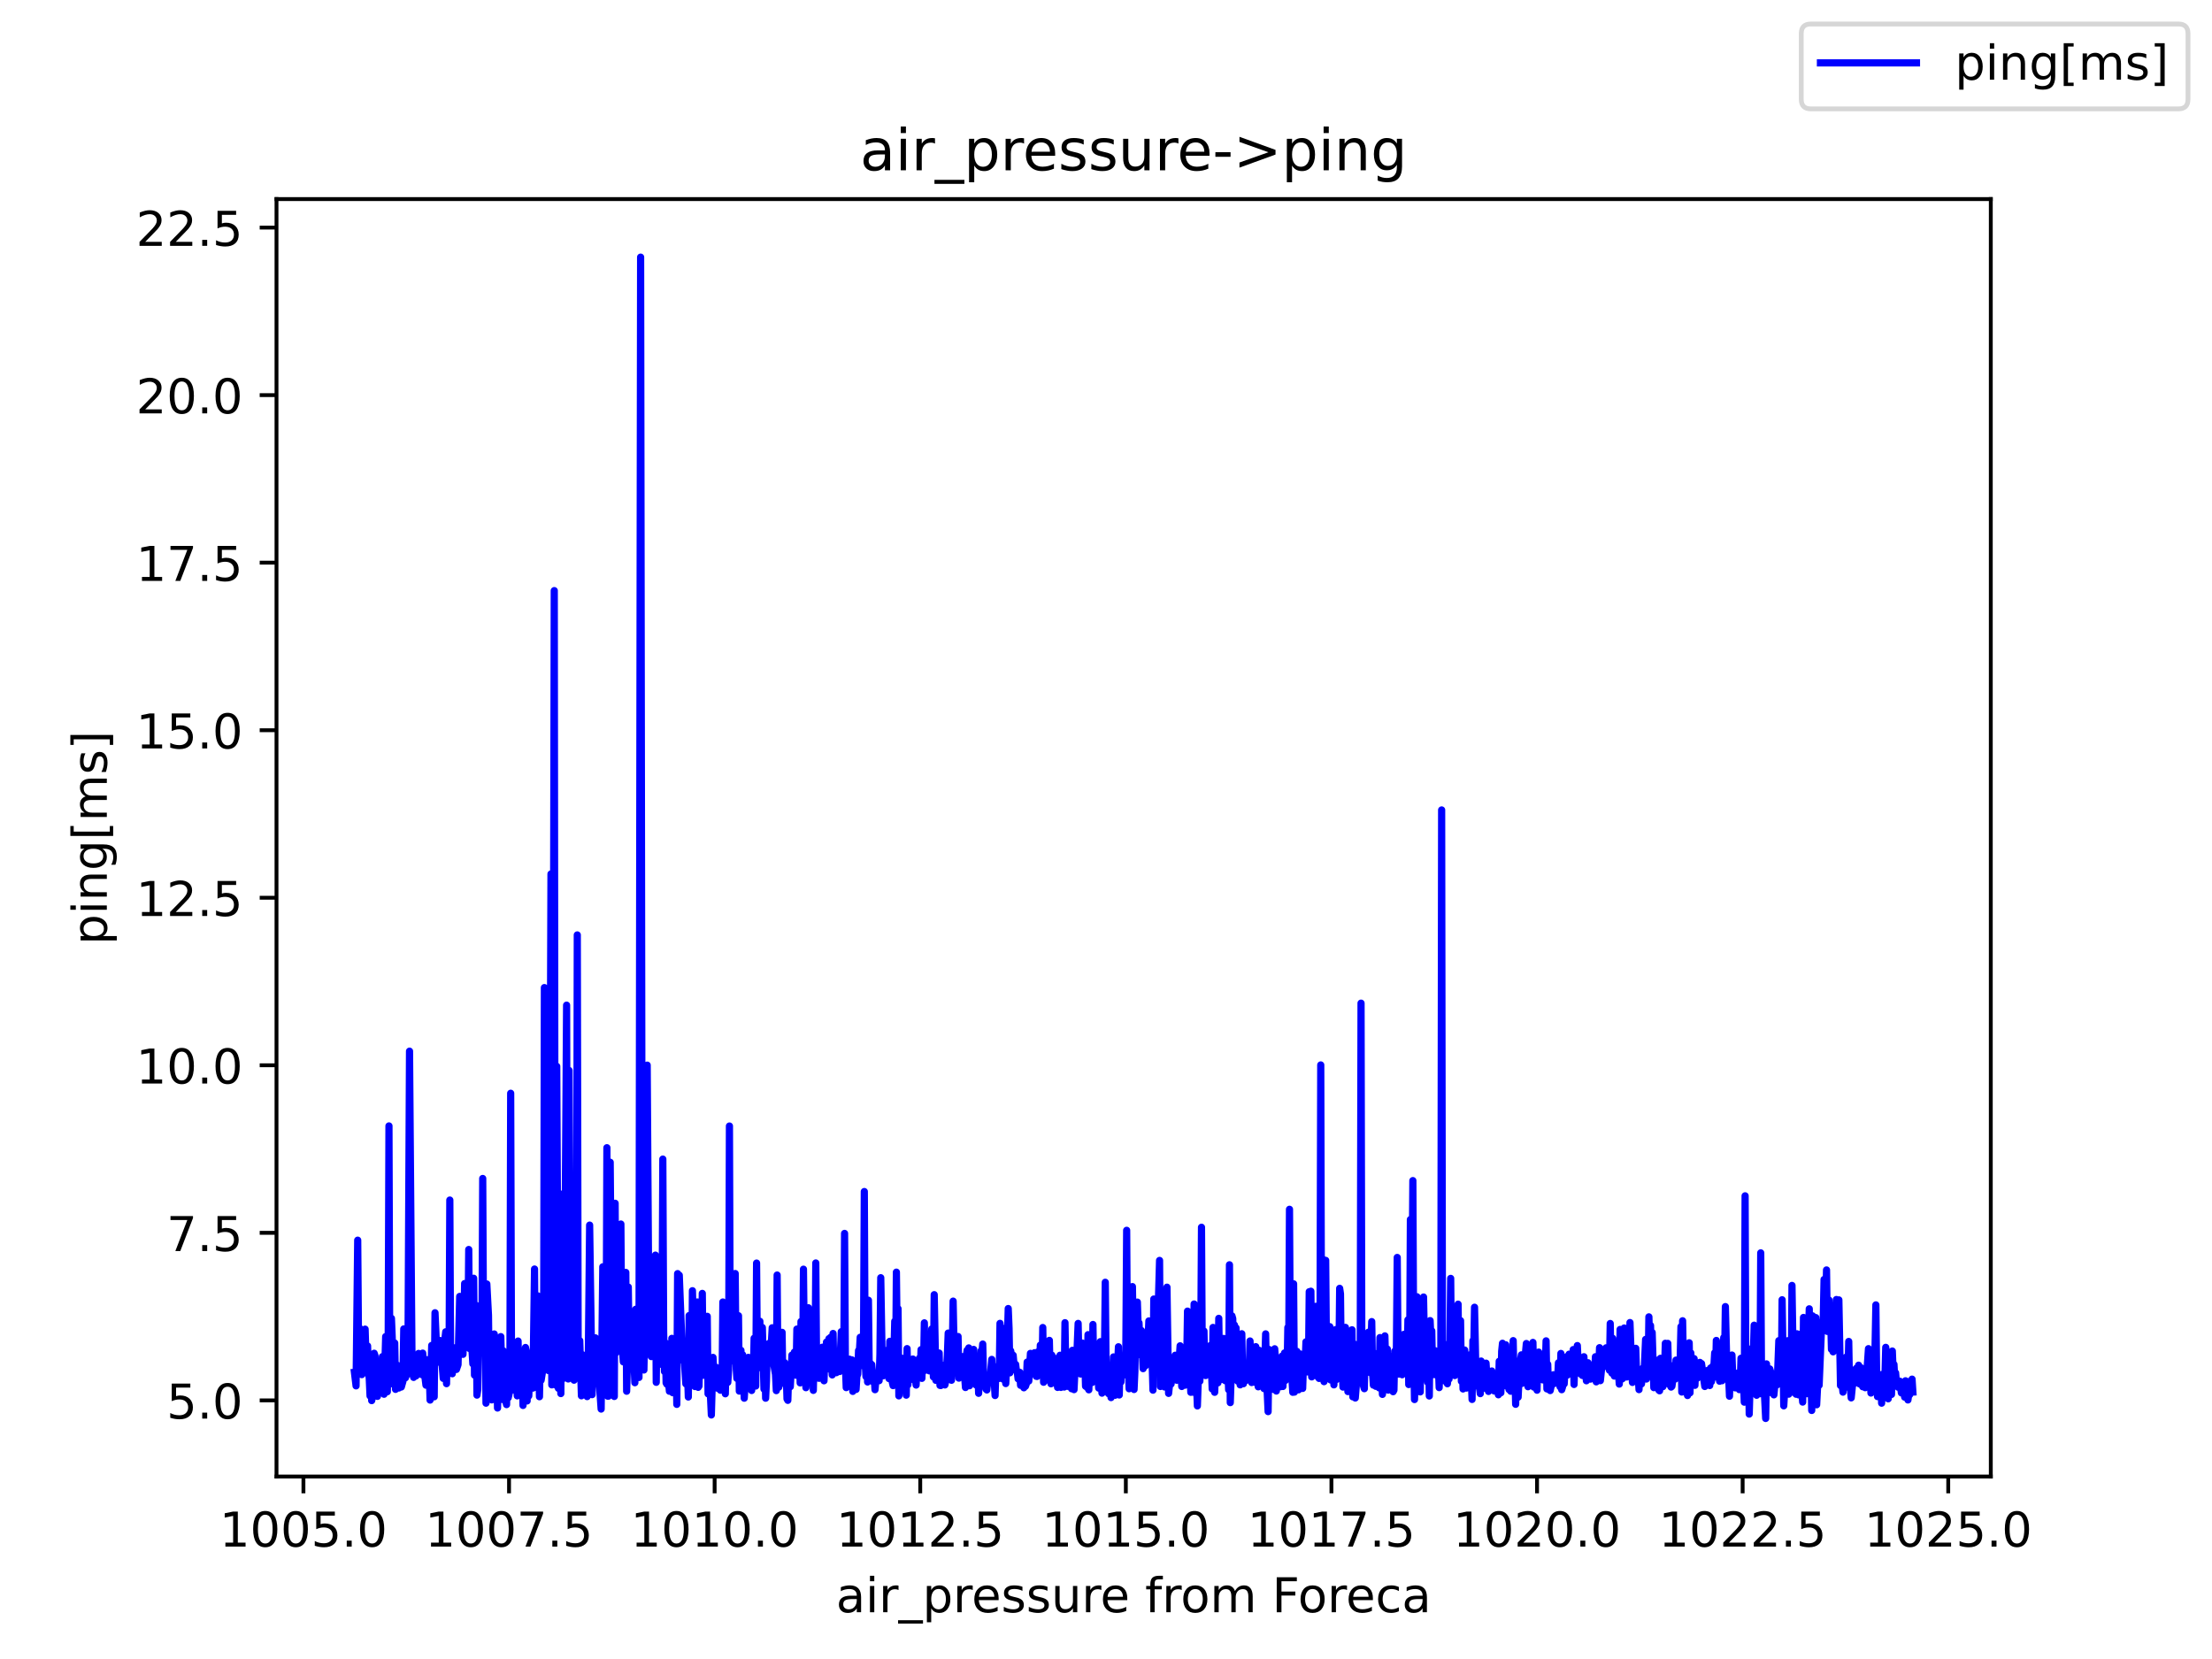 <?xml version="1.0" encoding="utf-8" standalone="no"?>
<!DOCTYPE svg PUBLIC "-//W3C//DTD SVG 1.1//EN"
  "http://www.w3.org/Graphics/SVG/1.1/DTD/svg11.dtd">
<!-- Created with matplotlib (https://matplotlib.org/) -->
<svg height="345.6pt" version="1.1" viewBox="0 0 460.8 345.6" width="460.8pt" xmlns="http://www.w3.org/2000/svg" xmlns:xlink="http://www.w3.org/1999/xlink">
 <defs>
  <style type="text/css">*{stroke-linecap:butt;stroke-linejoin:round;}</style>
 </defs>
 <g id="figure_1">
  <g id="patch_1">
   <path d="M 0 345.6 
L 460.8 345.6 
L 460.8 0 
L 0 0 
z
" style="fill:#ffffff;"/>
  </g>
  <g id="axes_1">
   <g id="patch_2">
    <path d="M 57.6 307.584 
L 414.72 307.584 
L 414.72 41.472 
L 57.6 41.472 
z
" style="fill:#ffffff;"/>
   </g>
   <g id="matplotlib.axis_1">
    <g id="xtick_1">
     <g id="line2d_1">
      <defs>
       <path d="M 0 0 
L 0 3.5 
" id="mfb26cc4f2e" style="stroke:#000000;stroke-width:0.8;"/>
      </defs>
      <g>
       <use style="stroke:#000000;stroke-width:0.8;" x="63.211" xlink:href="#mfb26cc4f2e" y="307.584"/>
      </g>
     </g>
     <g id="text_1">
      <!-- 1005.0 -->
      <g transform="translate(45.715 322.182)scale(0.1 -0.1)">
       <defs>
        <path d="M 12.406 8.297 
L 28.516 8.297 
L 28.516 63.922 
L 10.984 60.406 
L 10.984 69.391 
L 28.422 72.906 
L 38.281 72.906 
L 38.281 8.297 
L 54.391 8.297 
L 54.391 0 
L 12.406 0 
z
" id="DejaVuSans-49"/>
        <path d="M 31.781 66.406 
Q 24.172 66.406 20.328 58.906 
Q 16.5 51.422 16.5 36.375 
Q 16.5 21.391 20.328 13.891 
Q 24.172 6.391 31.781 6.391 
Q 39.453 6.391 43.281 13.891 
Q 47.125 21.391 47.125 36.375 
Q 47.125 51.422 43.281 58.906 
Q 39.453 66.406 31.781 66.406 
z
M 31.781 74.219 
Q 44.047 74.219 50.516 64.516 
Q 56.984 54.828 56.984 36.375 
Q 56.984 17.969 50.516 8.266 
Q 44.047 -1.422 31.781 -1.422 
Q 19.531 -1.422 13.062 8.266 
Q 6.594 17.969 6.594 36.375 
Q 6.594 54.828 13.062 64.516 
Q 19.531 74.219 31.781 74.219 
z
" id="DejaVuSans-48"/>
        <path d="M 10.797 72.906 
L 49.516 72.906 
L 49.516 64.594 
L 19.828 64.594 
L 19.828 46.734 
Q 21.969 47.469 24.109 47.828 
Q 26.266 48.188 28.422 48.188 
Q 40.625 48.188 47.75 41.5 
Q 54.891 34.812 54.891 23.391 
Q 54.891 11.625 47.562 5.094 
Q 40.234 -1.422 26.906 -1.422 
Q 22.312 -1.422 17.547 -0.641 
Q 12.797 0.141 7.719 1.703 
L 7.719 11.625 
Q 12.109 9.234 16.797 8.062 
Q 21.484 6.891 26.703 6.891 
Q 35.156 6.891 40.078 11.328 
Q 45.016 15.766 45.016 23.391 
Q 45.016 31 40.078 35.438 
Q 35.156 39.891 26.703 39.891 
Q 22.75 39.891 18.812 39.016 
Q 14.891 38.141 10.797 36.281 
z
" id="DejaVuSans-53"/>
        <path d="M 10.688 12.406 
L 21 12.406 
L 21 0 
L 10.688 0 
z
" id="DejaVuSans-46"/>
       </defs>
       <use xlink:href="#DejaVuSans-49"/>
       <use x="63.623" xlink:href="#DejaVuSans-48"/>
       <use x="127.246" xlink:href="#DejaVuSans-48"/>
       <use x="190.869" xlink:href="#DejaVuSans-53"/>
       <use x="254.492" xlink:href="#DejaVuSans-46"/>
       <use x="286.279" xlink:href="#DejaVuSans-48"/>
      </g>
     </g>
    </g>
    <g id="xtick_2">
     <g id="line2d_2">
      <g>
       <use style="stroke:#000000;stroke-width:0.8;" x="106.041" xlink:href="#mfb26cc4f2e" y="307.584"/>
      </g>
     </g>
     <g id="text_2">
      <!-- 1007.5 -->
      <g transform="translate(88.546 322.182)scale(0.1 -0.1)">
       <defs>
        <path d="M 8.203 72.906 
L 55.078 72.906 
L 55.078 68.703 
L 28.609 0 
L 18.312 0 
L 43.219 64.594 
L 8.203 64.594 
z
" id="DejaVuSans-55"/>
       </defs>
       <use xlink:href="#DejaVuSans-49"/>
       <use x="63.623" xlink:href="#DejaVuSans-48"/>
       <use x="127.246" xlink:href="#DejaVuSans-48"/>
       <use x="190.869" xlink:href="#DejaVuSans-55"/>
       <use x="254.492" xlink:href="#DejaVuSans-46"/>
       <use x="286.279" xlink:href="#DejaVuSans-53"/>
      </g>
     </g>
    </g>
    <g id="xtick_3">
     <g id="line2d_3">
      <g>
       <use style="stroke:#000000;stroke-width:0.8;" x="148.872" xlink:href="#mfb26cc4f2e" y="307.584"/>
      </g>
     </g>
     <g id="text_3">
      <!-- 1010.0 -->
      <g transform="translate(131.376 322.182)scale(0.1 -0.1)">
       <use xlink:href="#DejaVuSans-49"/>
       <use x="63.623" xlink:href="#DejaVuSans-48"/>
       <use x="127.246" xlink:href="#DejaVuSans-49"/>
       <use x="190.869" xlink:href="#DejaVuSans-48"/>
       <use x="254.492" xlink:href="#DejaVuSans-46"/>
       <use x="286.279" xlink:href="#DejaVuSans-48"/>
      </g>
     </g>
    </g>
    <g id="xtick_4">
     <g id="line2d_4">
      <g>
       <use style="stroke:#000000;stroke-width:0.8;" x="191.702" xlink:href="#mfb26cc4f2e" y="307.584"/>
      </g>
     </g>
     <g id="text_4">
      <!-- 1012.5 -->
      <g transform="translate(174.207 322.182)scale(0.1 -0.1)">
       <defs>
        <path d="M 19.188 8.297 
L 53.609 8.297 
L 53.609 0 
L 7.328 0 
L 7.328 8.297 
Q 12.938 14.109 22.625 23.891 
Q 32.328 33.688 34.812 36.531 
Q 39.547 41.844 41.422 45.531 
Q 43.312 49.219 43.312 52.781 
Q 43.312 58.594 39.234 62.25 
Q 35.156 65.922 28.609 65.922 
Q 23.969 65.922 18.812 64.312 
Q 13.672 62.703 7.812 59.422 
L 7.812 69.391 
Q 13.766 71.781 18.938 73 
Q 24.125 74.219 28.422 74.219 
Q 39.75 74.219 46.484 68.547 
Q 53.219 62.891 53.219 53.422 
Q 53.219 48.922 51.531 44.891 
Q 49.859 40.875 45.406 35.406 
Q 44.188 33.984 37.641 27.219 
Q 31.109 20.453 19.188 8.297 
z
" id="DejaVuSans-50"/>
       </defs>
       <use xlink:href="#DejaVuSans-49"/>
       <use x="63.623" xlink:href="#DejaVuSans-48"/>
       <use x="127.246" xlink:href="#DejaVuSans-49"/>
       <use x="190.869" xlink:href="#DejaVuSans-50"/>
       <use x="254.492" xlink:href="#DejaVuSans-46"/>
       <use x="286.279" xlink:href="#DejaVuSans-53"/>
      </g>
     </g>
    </g>
    <g id="xtick_5">
     <g id="line2d_5">
      <g>
       <use style="stroke:#000000;stroke-width:0.8;" x="234.532" xlink:href="#mfb26cc4f2e" y="307.584"/>
      </g>
     </g>
     <g id="text_5">
      <!-- 1015.0 -->
      <g transform="translate(217.037 322.182)scale(0.1 -0.1)">
       <use xlink:href="#DejaVuSans-49"/>
       <use x="63.623" xlink:href="#DejaVuSans-48"/>
       <use x="127.246" xlink:href="#DejaVuSans-49"/>
       <use x="190.869" xlink:href="#DejaVuSans-53"/>
       <use x="254.492" xlink:href="#DejaVuSans-46"/>
       <use x="286.279" xlink:href="#DejaVuSans-48"/>
      </g>
     </g>
    </g>
    <g id="xtick_6">
     <g id="line2d_6">
      <g>
       <use style="stroke:#000000;stroke-width:0.8;" x="277.363" xlink:href="#mfb26cc4f2e" y="307.584"/>
      </g>
     </g>
     <g id="text_6">
      <!-- 1017.5 -->
      <g transform="translate(259.868 322.182)scale(0.1 -0.1)">
       <use xlink:href="#DejaVuSans-49"/>
       <use x="63.623" xlink:href="#DejaVuSans-48"/>
       <use x="127.246" xlink:href="#DejaVuSans-49"/>
       <use x="190.869" xlink:href="#DejaVuSans-55"/>
       <use x="254.492" xlink:href="#DejaVuSans-46"/>
       <use x="286.279" xlink:href="#DejaVuSans-53"/>
      </g>
     </g>
    </g>
    <g id="xtick_7">
     <g id="line2d_7">
      <g>
       <use style="stroke:#000000;stroke-width:0.8;" x="320.193" xlink:href="#mfb26cc4f2e" y="307.584"/>
      </g>
     </g>
     <g id="text_7">
      <!-- 1020.0 -->
      <g transform="translate(302.698 322.182)scale(0.1 -0.1)">
       <use xlink:href="#DejaVuSans-49"/>
       <use x="63.623" xlink:href="#DejaVuSans-48"/>
       <use x="127.246" xlink:href="#DejaVuSans-50"/>
       <use x="190.869" xlink:href="#DejaVuSans-48"/>
       <use x="254.492" xlink:href="#DejaVuSans-46"/>
       <use x="286.279" xlink:href="#DejaVuSans-48"/>
      </g>
     </g>
    </g>
    <g id="xtick_8">
     <g id="line2d_8">
      <g>
       <use style="stroke:#000000;stroke-width:0.8;" x="363.024" xlink:href="#mfb26cc4f2e" y="307.584"/>
      </g>
     </g>
     <g id="text_8">
      <!-- 1022.5 -->
      <g transform="translate(345.528 322.182)scale(0.1 -0.1)">
       <use xlink:href="#DejaVuSans-49"/>
       <use x="63.623" xlink:href="#DejaVuSans-48"/>
       <use x="127.246" xlink:href="#DejaVuSans-50"/>
       <use x="190.869" xlink:href="#DejaVuSans-50"/>
       <use x="254.492" xlink:href="#DejaVuSans-46"/>
       <use x="286.279" xlink:href="#DejaVuSans-53"/>
      </g>
     </g>
    </g>
    <g id="xtick_9">
     <g id="line2d_9">
      <g>
       <use style="stroke:#000000;stroke-width:0.8;" x="405.854" xlink:href="#mfb26cc4f2e" y="307.584"/>
      </g>
     </g>
     <g id="text_9">
      <!-- 1025.0 -->
      <g transform="translate(388.359 322.182)scale(0.1 -0.1)">
       <use xlink:href="#DejaVuSans-49"/>
       <use x="63.623" xlink:href="#DejaVuSans-48"/>
       <use x="127.246" xlink:href="#DejaVuSans-50"/>
       <use x="190.869" xlink:href="#DejaVuSans-53"/>
       <use x="254.492" xlink:href="#DejaVuSans-46"/>
       <use x="286.279" xlink:href="#DejaVuSans-48"/>
      </g>
     </g>
    </g>
    <g id="text_10">
     <!-- air_pressure from Foreca -->
     <g transform="translate(174.162 335.861)scale(0.1 -0.1)">
      <defs>
       <path d="M 34.281 27.484 
Q 23.391 27.484 19.188 25 
Q 14.984 22.516 14.984 16.5 
Q 14.984 11.719 18.141 8.906 
Q 21.297 6.109 26.703 6.109 
Q 34.188 6.109 38.703 11.406 
Q 43.219 16.703 43.219 25.484 
L 43.219 27.484 
z
M 52.203 31.203 
L 52.203 0 
L 43.219 0 
L 43.219 8.297 
Q 40.141 3.328 35.547 0.953 
Q 30.953 -1.422 24.312 -1.422 
Q 15.922 -1.422 10.953 3.297 
Q 6 8.016 6 15.922 
Q 6 25.141 12.172 29.828 
Q 18.359 34.516 30.609 34.516 
L 43.219 34.516 
L 43.219 35.406 
Q 43.219 41.609 39.141 45 
Q 35.062 48.391 27.688 48.391 
Q 23 48.391 18.547 47.266 
Q 14.109 46.141 10.016 43.891 
L 10.016 52.203 
Q 14.938 54.109 19.578 55.047 
Q 24.219 56 28.609 56 
Q 40.484 56 46.344 49.844 
Q 52.203 43.703 52.203 31.203 
z
" id="DejaVuSans-97"/>
       <path d="M 9.422 54.688 
L 18.406 54.688 
L 18.406 0 
L 9.422 0 
z
M 9.422 75.984 
L 18.406 75.984 
L 18.406 64.594 
L 9.422 64.594 
z
" id="DejaVuSans-105"/>
       <path d="M 41.109 46.297 
Q 39.594 47.172 37.812 47.578 
Q 36.031 48 33.891 48 
Q 26.266 48 22.188 43.047 
Q 18.109 38.094 18.109 28.812 
L 18.109 0 
L 9.078 0 
L 9.078 54.688 
L 18.109 54.688 
L 18.109 46.188 
Q 20.953 51.172 25.484 53.578 
Q 30.031 56 36.531 56 
Q 37.453 56 38.578 55.875 
Q 39.703 55.766 41.062 55.516 
z
" id="DejaVuSans-114"/>
       <path d="M 50.984 -16.609 
L 50.984 -23.578 
L -0.984 -23.578 
L -0.984 -16.609 
z
" id="DejaVuSans-95"/>
       <path d="M 18.109 8.203 
L 18.109 -20.797 
L 9.078 -20.797 
L 9.078 54.688 
L 18.109 54.688 
L 18.109 46.391 
Q 20.953 51.266 25.266 53.625 
Q 29.594 56 35.594 56 
Q 45.562 56 51.781 48.094 
Q 58.016 40.188 58.016 27.297 
Q 58.016 14.406 51.781 6.484 
Q 45.562 -1.422 35.594 -1.422 
Q 29.594 -1.422 25.266 0.953 
Q 20.953 3.328 18.109 8.203 
z
M 48.688 27.297 
Q 48.688 37.203 44.609 42.844 
Q 40.531 48.484 33.406 48.484 
Q 26.266 48.484 22.188 42.844 
Q 18.109 37.203 18.109 27.297 
Q 18.109 17.391 22.188 11.75 
Q 26.266 6.109 33.406 6.109 
Q 40.531 6.109 44.609 11.75 
Q 48.688 17.391 48.688 27.297 
z
" id="DejaVuSans-112"/>
       <path d="M 56.203 29.594 
L 56.203 25.203 
L 14.891 25.203 
Q 15.484 15.922 20.484 11.062 
Q 25.484 6.203 34.422 6.203 
Q 39.594 6.203 44.453 7.469 
Q 49.312 8.734 54.109 11.281 
L 54.109 2.781 
Q 49.266 0.734 44.188 -0.344 
Q 39.109 -1.422 33.891 -1.422 
Q 20.797 -1.422 13.156 6.188 
Q 5.516 13.812 5.516 26.812 
Q 5.516 40.234 12.766 48.109 
Q 20.016 56 32.328 56 
Q 43.359 56 49.781 48.891 
Q 56.203 41.797 56.203 29.594 
z
M 47.219 32.234 
Q 47.125 39.594 43.094 43.984 
Q 39.062 48.391 32.422 48.391 
Q 24.906 48.391 20.391 44.141 
Q 15.875 39.891 15.188 32.172 
z
" id="DejaVuSans-101"/>
       <path d="M 44.281 53.078 
L 44.281 44.578 
Q 40.484 46.531 36.375 47.5 
Q 32.281 48.484 27.875 48.484 
Q 21.188 48.484 17.844 46.438 
Q 14.5 44.391 14.5 40.281 
Q 14.5 37.156 16.891 35.375 
Q 19.281 33.594 26.516 31.984 
L 29.594 31.297 
Q 39.156 29.25 43.188 25.516 
Q 47.219 21.781 47.219 15.094 
Q 47.219 7.469 41.188 3.016 
Q 35.156 -1.422 24.609 -1.422 
Q 20.219 -1.422 15.453 -0.562 
Q 10.688 0.297 5.422 2 
L 5.422 11.281 
Q 10.406 8.688 15.234 7.391 
Q 20.062 6.109 24.812 6.109 
Q 31.156 6.109 34.562 8.281 
Q 37.984 10.453 37.984 14.406 
Q 37.984 18.062 35.516 20.016 
Q 33.062 21.969 24.703 23.781 
L 21.578 24.516 
Q 13.234 26.266 9.516 29.906 
Q 5.812 33.547 5.812 39.891 
Q 5.812 47.609 11.281 51.797 
Q 16.75 56 26.812 56 
Q 31.781 56 36.172 55.266 
Q 40.578 54.547 44.281 53.078 
z
" id="DejaVuSans-115"/>
       <path d="M 8.5 21.578 
L 8.5 54.688 
L 17.484 54.688 
L 17.484 21.922 
Q 17.484 14.156 20.5 10.266 
Q 23.531 6.391 29.594 6.391 
Q 36.859 6.391 41.078 11.031 
Q 45.312 15.672 45.312 23.688 
L 45.312 54.688 
L 54.297 54.688 
L 54.297 0 
L 45.312 0 
L 45.312 8.406 
Q 42.047 3.422 37.719 1 
Q 33.406 -1.422 27.688 -1.422 
Q 18.266 -1.422 13.375 4.438 
Q 8.5 10.297 8.5 21.578 
z
M 31.109 56 
z
" id="DejaVuSans-117"/>
       <path id="DejaVuSans-32"/>
       <path d="M 37.109 75.984 
L 37.109 68.5 
L 28.516 68.5 
Q 23.688 68.5 21.797 66.547 
Q 19.922 64.594 19.922 59.516 
L 19.922 54.688 
L 34.719 54.688 
L 34.719 47.703 
L 19.922 47.703 
L 19.922 0 
L 10.891 0 
L 10.891 47.703 
L 2.297 47.703 
L 2.297 54.688 
L 10.891 54.688 
L 10.891 58.5 
Q 10.891 67.625 15.141 71.797 
Q 19.391 75.984 28.609 75.984 
z
" id="DejaVuSans-102"/>
       <path d="M 30.609 48.391 
Q 23.391 48.391 19.188 42.75 
Q 14.984 37.109 14.984 27.297 
Q 14.984 17.484 19.156 11.844 
Q 23.344 6.203 30.609 6.203 
Q 37.797 6.203 41.984 11.859 
Q 46.188 17.531 46.188 27.297 
Q 46.188 37.016 41.984 42.703 
Q 37.797 48.391 30.609 48.391 
z
M 30.609 56 
Q 42.328 56 49.016 48.375 
Q 55.719 40.766 55.719 27.297 
Q 55.719 13.875 49.016 6.219 
Q 42.328 -1.422 30.609 -1.422 
Q 18.844 -1.422 12.172 6.219 
Q 5.516 13.875 5.516 27.297 
Q 5.516 40.766 12.172 48.375 
Q 18.844 56 30.609 56 
z
" id="DejaVuSans-111"/>
       <path d="M 52 44.188 
Q 55.375 50.25 60.062 53.125 
Q 64.75 56 71.094 56 
Q 79.641 56 84.281 50.016 
Q 88.922 44.047 88.922 33.016 
L 88.922 0 
L 79.891 0 
L 79.891 32.719 
Q 79.891 40.578 77.094 44.375 
Q 74.312 48.188 68.609 48.188 
Q 61.625 48.188 57.562 43.547 
Q 53.516 38.922 53.516 30.906 
L 53.516 0 
L 44.484 0 
L 44.484 32.719 
Q 44.484 40.625 41.703 44.406 
Q 38.922 48.188 33.109 48.188 
Q 26.219 48.188 22.156 43.531 
Q 18.109 38.875 18.109 30.906 
L 18.109 0 
L 9.078 0 
L 9.078 54.688 
L 18.109 54.688 
L 18.109 46.188 
Q 21.188 51.219 25.484 53.609 
Q 29.781 56 35.688 56 
Q 41.656 56 45.828 52.969 
Q 50 49.953 52 44.188 
z
" id="DejaVuSans-109"/>
       <path d="M 9.812 72.906 
L 51.703 72.906 
L 51.703 64.594 
L 19.672 64.594 
L 19.672 43.109 
L 48.578 43.109 
L 48.578 34.812 
L 19.672 34.812 
L 19.672 0 
L 9.812 0 
z
" id="DejaVuSans-70"/>
       <path d="M 48.781 52.594 
L 48.781 44.188 
Q 44.969 46.297 41.141 47.344 
Q 37.312 48.391 33.406 48.391 
Q 24.656 48.391 19.812 42.844 
Q 14.984 37.312 14.984 27.297 
Q 14.984 17.281 19.812 11.734 
Q 24.656 6.203 33.406 6.203 
Q 37.312 6.203 41.141 7.25 
Q 44.969 8.297 48.781 10.406 
L 48.781 2.094 
Q 45.016 0.344 40.984 -0.531 
Q 36.969 -1.422 32.422 -1.422 
Q 20.062 -1.422 12.781 6.344 
Q 5.516 14.109 5.516 27.297 
Q 5.516 40.672 12.859 48.328 
Q 20.219 56 33.016 56 
Q 37.156 56 41.109 55.141 
Q 45.062 54.297 48.781 52.594 
z
" id="DejaVuSans-99"/>
      </defs>
      <use xlink:href="#DejaVuSans-97"/>
      <use x="61.279" xlink:href="#DejaVuSans-105"/>
      <use x="89.062" xlink:href="#DejaVuSans-114"/>
      <use x="130.176" xlink:href="#DejaVuSans-95"/>
      <use x="180.176" xlink:href="#DejaVuSans-112"/>
      <use x="243.652" xlink:href="#DejaVuSans-114"/>
      <use x="282.516" xlink:href="#DejaVuSans-101"/>
      <use x="344.039" xlink:href="#DejaVuSans-115"/>
      <use x="396.139" xlink:href="#DejaVuSans-115"/>
      <use x="448.238" xlink:href="#DejaVuSans-117"/>
      <use x="511.617" xlink:href="#DejaVuSans-114"/>
      <use x="550.48" xlink:href="#DejaVuSans-101"/>
      <use x="612.004" xlink:href="#DejaVuSans-32"/>
      <use x="643.791" xlink:href="#DejaVuSans-102"/>
      <use x="678.996" xlink:href="#DejaVuSans-114"/>
      <use x="717.859" xlink:href="#DejaVuSans-111"/>
      <use x="779.041" xlink:href="#DejaVuSans-109"/>
      <use x="876.453" xlink:href="#DejaVuSans-32"/>
      <use x="908.24" xlink:href="#DejaVuSans-70"/>
      <use x="962.135" xlink:href="#DejaVuSans-111"/>
      <use x="1023.316" xlink:href="#DejaVuSans-114"/>
      <use x="1062.18" xlink:href="#DejaVuSans-101"/>
      <use x="1123.703" xlink:href="#DejaVuSans-99"/>
      <use x="1178.684" xlink:href="#DejaVuSans-97"/>
     </g>
    </g>
   </g>
   <g id="matplotlib.axis_2">
    <g id="ytick_1">
     <g id="line2d_10">
      <defs>
       <path d="M 0 0 
L -3.5 0 
" id="mb819d5b2f6" style="stroke:#000000;stroke-width:0.8;"/>
      </defs>
      <g>
       <use style="stroke:#000000;stroke-width:0.8;" x="57.6" xlink:href="#mb819d5b2f6" y="291.719"/>
      </g>
     </g>
     <g id="text_11">
      <!-- 5.0 -->
      <g transform="translate(34.697 295.518)scale(0.1 -0.1)">
       <use xlink:href="#DejaVuSans-53"/>
       <use x="63.623" xlink:href="#DejaVuSans-46"/>
       <use x="95.41" xlink:href="#DejaVuSans-48"/>
      </g>
     </g>
    </g>
    <g id="ytick_2">
     <g id="line2d_11">
      <g>
       <use style="stroke:#000000;stroke-width:0.8;" x="57.6" xlink:href="#mb819d5b2f6" y="256.818"/>
      </g>
     </g>
     <g id="text_12">
      <!-- 7.5 -->
      <g transform="translate(34.697 260.617)scale(0.1 -0.1)">
       <use xlink:href="#DejaVuSans-55"/>
       <use x="63.623" xlink:href="#DejaVuSans-46"/>
       <use x="95.41" xlink:href="#DejaVuSans-53"/>
      </g>
     </g>
    </g>
    <g id="ytick_3">
     <g id="line2d_12">
      <g>
       <use style="stroke:#000000;stroke-width:0.8;" x="57.6" xlink:href="#mb819d5b2f6" y="221.917"/>
      </g>
     </g>
     <g id="text_13">
      <!-- 10.0 -->
      <g transform="translate(28.334 225.716)scale(0.1 -0.1)">
       <use xlink:href="#DejaVuSans-49"/>
       <use x="63.623" xlink:href="#DejaVuSans-48"/>
       <use x="127.246" xlink:href="#DejaVuSans-46"/>
       <use x="159.033" xlink:href="#DejaVuSans-48"/>
      </g>
     </g>
    </g>
    <g id="ytick_4">
     <g id="line2d_13">
      <g>
       <use style="stroke:#000000;stroke-width:0.8;" x="57.6" xlink:href="#mb819d5b2f6" y="187.016"/>
      </g>
     </g>
     <g id="text_14">
      <!-- 12.5 -->
      <g transform="translate(28.334 190.815)scale(0.1 -0.1)">
       <use xlink:href="#DejaVuSans-49"/>
       <use x="63.623" xlink:href="#DejaVuSans-50"/>
       <use x="127.246" xlink:href="#DejaVuSans-46"/>
       <use x="159.033" xlink:href="#DejaVuSans-53"/>
      </g>
     </g>
    </g>
    <g id="ytick_5">
     <g id="line2d_14">
      <g>
       <use style="stroke:#000000;stroke-width:0.8;" x="57.6" xlink:href="#mb819d5b2f6" y="152.115"/>
      </g>
     </g>
     <g id="text_15">
      <!-- 15.0 -->
      <g transform="translate(28.334 155.914)scale(0.1 -0.1)">
       <use xlink:href="#DejaVuSans-49"/>
       <use x="63.623" xlink:href="#DejaVuSans-53"/>
       <use x="127.246" xlink:href="#DejaVuSans-46"/>
       <use x="159.033" xlink:href="#DejaVuSans-48"/>
      </g>
     </g>
    </g>
    <g id="ytick_6">
     <g id="line2d_15">
      <g>
       <use style="stroke:#000000;stroke-width:0.8;" x="57.6" xlink:href="#mb819d5b2f6" y="117.214"/>
      </g>
     </g>
     <g id="text_16">
      <!-- 17.5 -->
      <g transform="translate(28.334 121.013)scale(0.1 -0.1)">
       <use xlink:href="#DejaVuSans-49"/>
       <use x="63.623" xlink:href="#DejaVuSans-55"/>
       <use x="127.246" xlink:href="#DejaVuSans-46"/>
       <use x="159.033" xlink:href="#DejaVuSans-53"/>
      </g>
     </g>
    </g>
    <g id="ytick_7">
     <g id="line2d_16">
      <g>
       <use style="stroke:#000000;stroke-width:0.8;" x="57.6" xlink:href="#mb819d5b2f6" y="82.312"/>
      </g>
     </g>
     <g id="text_17">
      <!-- 20.0 -->
      <g transform="translate(28.334 86.112)scale(0.1 -0.1)">
       <use xlink:href="#DejaVuSans-50"/>
       <use x="63.623" xlink:href="#DejaVuSans-48"/>
       <use x="127.246" xlink:href="#DejaVuSans-46"/>
       <use x="159.033" xlink:href="#DejaVuSans-48"/>
      </g>
     </g>
    </g>
    <g id="ytick_8">
     <g id="line2d_17">
      <g>
       <use style="stroke:#000000;stroke-width:0.8;" x="57.6" xlink:href="#mb819d5b2f6" y="47.411"/>
      </g>
     </g>
     <g id="text_18">
      <!-- 22.5 -->
      <g transform="translate(28.334 51.211)scale(0.1 -0.1)">
       <use xlink:href="#DejaVuSans-50"/>
       <use x="63.623" xlink:href="#DejaVuSans-50"/>
       <use x="127.246" xlink:href="#DejaVuSans-46"/>
       <use x="159.033" xlink:href="#DejaVuSans-53"/>
      </g>
     </g>
    </g>
    <g id="text_19">
     <!-- ping[ms] -->
     <g transform="translate(22.255 196.811)rotate(-90)scale(0.1 -0.1)">
      <defs>
       <path d="M 54.891 33.016 
L 54.891 0 
L 45.906 0 
L 45.906 32.719 
Q 45.906 40.484 42.875 44.328 
Q 39.844 48.188 33.797 48.188 
Q 26.516 48.188 22.312 43.547 
Q 18.109 38.922 18.109 30.906 
L 18.109 0 
L 9.078 0 
L 9.078 54.688 
L 18.109 54.688 
L 18.109 46.188 
Q 21.344 51.125 25.703 53.562 
Q 30.078 56 35.797 56 
Q 45.219 56 50.047 50.172 
Q 54.891 44.344 54.891 33.016 
z
" id="DejaVuSans-110"/>
       <path d="M 45.406 27.984 
Q 45.406 37.75 41.375 43.109 
Q 37.359 48.484 30.078 48.484 
Q 22.859 48.484 18.828 43.109 
Q 14.797 37.75 14.797 27.984 
Q 14.797 18.266 18.828 12.891 
Q 22.859 7.516 30.078 7.516 
Q 37.359 7.516 41.375 12.891 
Q 45.406 18.266 45.406 27.984 
z
M 54.391 6.781 
Q 54.391 -7.172 48.188 -13.984 
Q 42 -20.797 29.203 -20.797 
Q 24.469 -20.797 20.266 -20.094 
Q 16.062 -19.391 12.109 -17.922 
L 12.109 -9.188 
Q 16.062 -11.328 19.922 -12.344 
Q 23.781 -13.375 27.781 -13.375 
Q 36.625 -13.375 41.016 -8.766 
Q 45.406 -4.156 45.406 5.172 
L 45.406 9.625 
Q 42.625 4.781 38.281 2.391 
Q 33.938 0 27.875 0 
Q 17.828 0 11.672 7.656 
Q 5.516 15.328 5.516 27.984 
Q 5.516 40.672 11.672 48.328 
Q 17.828 56 27.875 56 
Q 33.938 56 38.281 53.609 
Q 42.625 51.219 45.406 46.391 
L 45.406 54.688 
L 54.391 54.688 
z
" id="DejaVuSans-103"/>
       <path d="M 8.594 75.984 
L 29.297 75.984 
L 29.297 69 
L 17.578 69 
L 17.578 -6.203 
L 29.297 -6.203 
L 29.297 -13.188 
L 8.594 -13.188 
z
" id="DejaVuSans-91"/>
       <path d="M 30.422 75.984 
L 30.422 -13.188 
L 9.719 -13.188 
L 9.719 -6.203 
L 21.391 -6.203 
L 21.391 69 
L 9.719 69 
L 9.719 75.984 
z
" id="DejaVuSans-93"/>
      </defs>
      <use xlink:href="#DejaVuSans-112"/>
      <use x="63.477" xlink:href="#DejaVuSans-105"/>
      <use x="91.26" xlink:href="#DejaVuSans-110"/>
      <use x="154.639" xlink:href="#DejaVuSans-103"/>
      <use x="218.115" xlink:href="#DejaVuSans-91"/>
      <use x="257.129" xlink:href="#DejaVuSans-109"/>
      <use x="354.541" xlink:href="#DejaVuSans-115"/>
      <use x="406.641" xlink:href="#DejaVuSans-93"/>
     </g>
    </g>
   </g>
   <g id="line2d_18">
    <path clip-path="url(#pbf29997824)" d="M 73.833 285.876 
L 74.175 288.703 
L 74.518 258.353 
L 74.689 280.753 
L 74.861 276.6 
L 75.032 282.135 
L 75.203 281.932 
L 75.375 286.358 
L 75.546 280.271 
L 75.717 283.273 
L 75.889 277.326 
L 76.06 276.886 
L 76.231 282.407 
L 76.403 283.817 
L 76.574 280.383 
L 76.745 286.023 
L 76.917 287.084 
L 77.088 290.797 
L 77.259 286.393 
L 77.43 291.775 
L 77.602 290.923 
L 77.944 281.905 
L 78.116 282.407 
L 78.458 290.127 
L 78.63 290.888 
L 78.972 283.887 
L 79.315 287.572 
L 79.486 285.744 
L 79.658 282.616 
L 80 290.448 
L 80.343 278.428 
L 80.686 289.925 
L 80.857 283.063 
L 81.028 234.551 
L 81.2 285.841 
L 81.371 284.613 
L 81.542 274.631 
L 81.714 278.847 
L 81.885 288.34 
L 82.056 281.067 
L 82.227 279.769 
L 82.399 289.429 
L 82.57 284.683 
L 82.741 284.389 
L 83.084 289.15 
L 83.427 287.307 
L 83.598 288.941 
L 83.941 287.74 
L 84.112 276.837 
L 84.283 280.187 
L 84.455 287.028 
L 84.797 285.967 
L 84.969 286.253 
L 85.311 218.978 
L 85.825 283.056 
L 86.168 286.937 
L 86.339 284.222 
L 86.682 286.623 
L 87.024 284.85 
L 87.196 281.946 
L 87.538 285.834 
L 87.71 285.171 
L 87.881 286.372 
L 88.052 281.877 
L 88.395 286.428 
L 88.566 287.196 
L 88.738 288.564 
L 88.909 283.245 
L 89.252 286.002 
L 89.423 285.897 
L 89.594 291.663 
L 89.937 280.271 
L 90.108 285.437 
L 90.28 284.194 
L 90.451 290.979 
L 90.622 273.472 
L 90.965 281.123 
L 91.65 279.252 
L 91.822 283.957 
L 91.993 282.938 
L 92.335 287.14 
L 92.507 280.488 
L 92.849 277.437 
L 93.021 288.243 
L 93.192 277.654 
L 93.535 285.674 
L 93.706 249.991 
L 93.877 285.443 
L 94.049 282.7 
L 94.22 286.176 
L 94.391 283.042 
L 94.563 282.309 
L 94.734 280.774 
L 94.905 281.723 
L 95.077 285.276 
L 95.419 284.278 
L 95.762 270.066 
L 96.105 281.793 
L 96.447 282.135 
L 96.619 277.116 
L 96.79 267.386 
L 96.961 269.982 
L 97.132 276.935 
L 97.304 279.322 
L 97.475 278.407 
L 97.646 260.294 
L 97.818 280.934 
L 97.989 275.895 
L 98.503 284.117 
L 98.674 266.283 
L 98.846 286.463 
L 99.017 284.725 
L 99.188 271.923 
L 99.36 290.63 
L 99.531 289.45 
L 99.702 276.237 
L 99.874 280.676 
L 100.216 277.326 
L 100.388 281.248 
L 100.559 245.496 
L 100.73 278.777 
L 101.073 278.428 
L 101.244 292.305 
L 101.416 267.483 
L 101.758 273.989 
L 101.929 288.885 
L 102.101 282.658 
L 102.443 291.621 
L 102.957 277.891 
L 103.129 289.457 
L 103.3 290.385 
L 103.471 282.868 
L 103.643 293.317 
L 103.814 287.642 
L 103.985 286.379 
L 104.328 278.442 
L 104.671 291.537 
L 104.842 281.402 
L 105.185 291.174 
L 105.527 292.605 
L 105.699 283.44 
L 105.87 291.174 
L 106.213 289.625 
L 106.384 227.745 
L 106.555 283.957 
L 106.726 284.669 
L 107.069 289.562 
L 107.412 283.929 
L 107.754 290.783 
L 107.926 279.364 
L 108.097 289.471 
L 108.44 287.461 
L 108.611 282.372 
L 108.782 282.833 
L 108.954 292.78 
L 109.296 281.884 
L 109.468 280.704 
L 109.639 281.458 
L 109.81 291.844 
L 109.982 283.622 
L 110.153 290.797 
L 110.324 286.47 
L 110.667 282.302 
L 110.838 283.021 
L 111.01 289.171 
L 111.352 264.363 
L 111.523 288.996 
L 111.866 286.037 
L 112.037 269.954 
L 112.38 290.965 
L 112.551 281.681 
L 112.723 287.531 
L 113.237 284.389 
L 113.408 205.73 
L 113.579 278.847 
L 113.751 282.379 
L 114.093 245.405 
L 114.265 285.52 
L 114.436 283.056 
L 114.779 182.06 
L 114.95 288.494 
L 115.121 287.482 
L 115.464 123.035 
L 115.635 278.945 
L 115.807 288.564 
L 115.978 222.133 
L 116.32 289.206 
L 116.492 248.609 
L 116.663 284.096 
L 116.834 290.309 
L 117.006 257.46 
L 117.52 287.098 
L 118.034 209.394 
L 118.205 283.133 
L 118.376 287.265 
L 118.548 222.992 
L 118.89 283.398 
L 119.233 284.536 
L 119.404 285.492 
L 119.576 287.517 
L 119.918 281.346 
L 120.09 286.651 
L 120.261 194.764 
L 120.432 278.428 
L 120.604 285.101 
L 120.775 279.287 
L 121.118 290.769 
L 121.289 282.184 
L 121.803 289.345 
L 122.317 290.937 
L 122.488 289.604 
L 122.831 255.212 
L 123.345 290.532 
L 123.516 284.85 
L 123.687 288.298 
L 124.03 278.701 
L 124.373 281.402 
L 125.229 293.534 
L 125.572 263.896 
L 125.743 289.317 
L 125.915 276.251 
L 126.257 285.185 
L 126.428 239.088 
L 126.6 290.853 
L 126.771 290.839 
L 127.114 242.117 
L 127.456 282.351 
L 127.628 268.719 
L 127.97 290.909 
L 128.142 250.661 
L 128.313 281.821 
L 128.656 270.68 
L 128.998 277.688 
L 129.341 254.989 
L 129.512 279.112 
L 129.855 283.705 
L 130.198 266.674 
L 130.369 265.068 
L 130.54 289.82 
L 130.712 283.852 
L 130.883 268.112 
L 131.054 280.732 
L 131.397 280.634 
L 131.568 281.681 
L 131.739 283.901 
L 131.911 280.39 
L 132.253 288.047 
L 132.425 272.746 
L 132.596 282.323 
L 132.939 286.623 
L 133.11 286.958 
L 133.453 53.568 
L 133.795 284.25 
L 133.967 283.824 
L 134.138 285.395 
L 134.481 268.181 
L 134.823 221.889 
L 135.166 274.505 
L 135.509 263.1 
L 135.68 282.603 
L 135.851 264.105 
L 136.022 276.278 
L 136.194 278.666 
L 136.365 276.362 
L 136.536 261.466 
L 136.708 287.963 
L 136.879 273.989 
L 137.222 274.785 
L 137.564 279.678 
L 137.736 284.208 
L 137.907 278.317 
L 138.078 241.461 
L 138.25 277.416 
L 138.421 285.716 
L 138.592 279.713 
L 138.764 288.082 
L 138.935 288.368 
L 139.106 288.068 
L 139.278 288.033 
L 139.449 289.82 
L 139.62 287.97 
L 139.792 288.326 
L 139.963 278.805 
L 140.134 290.127 
L 140.477 289.792 
L 140.819 281.067 
L 140.991 292.556 
L 141.162 265.32 
L 141.333 266.59 
L 141.505 265.655 
L 142.19 283.363 
L 142.533 282.993 
L 142.875 288.284 
L 143.218 285.772 
L 143.389 291.021 
L 143.561 274.052 
L 143.903 276.097 
L 144.075 288.452 
L 144.246 268.879 
L 144.76 288.843 
L 144.931 287.014 
L 145.274 271.225 
L 145.445 289.01 
L 145.617 288.731 
L 145.788 281.486 
L 145.959 284.264 
L 146.13 284.236 
L 146.302 269.438 
L 146.473 286.504 
L 146.816 285.115 
L 147.33 274.212 
L 147.501 290.365 
L 147.844 287.391 
L 148.186 294.762 
L 148.529 282.77 
L 148.872 288.689 
L 149.043 287.887 
L 149.214 284.85 
L 149.386 288.752 
L 149.557 289.234 
L 149.728 288.592 
L 149.9 285.046 
L 150.071 289.604 
L 150.242 286.442 
L 150.414 288.857 
L 150.585 271.232 
L 151.099 290.351 
L 151.27 282.979 
L 151.441 286.944 
L 151.613 287.97 
L 151.784 285.367 
L 151.955 234.572 
L 152.127 283.622 
L 152.298 280.934 
L 152.469 283.014 
L 152.641 281.849 
L 152.812 278.694 
L 152.983 278.952 
L 153.155 265.299 
L 153.326 284.285 
L 153.497 287.14 
L 153.669 283.259 
L 153.84 274.087 
L 154.011 289.792 
L 154.354 281.29 
L 154.525 287.293 
L 154.697 282.212 
L 155.039 291.272 
L 155.553 282.972 
L 155.724 285.744 
L 155.896 282.763 
L 156.067 288.284 
L 156.41 283.377 
L 156.581 289.667 
L 156.752 285.555 
L 156.924 287.098 
L 157.095 278.777 
L 157.266 288.452 
L 157.438 288.738 
L 157.609 263.121 
L 157.78 283.594 
L 157.952 284.962 
L 158.294 275.245 
L 158.466 284.11 
L 158.637 282.63 
L 158.808 276.537 
L 159.151 289.373 
L 159.322 280.257 
L 159.494 291.272 
L 159.665 287.74 
L 159.836 281.109 
L 160.008 283.873 
L 160.179 279.859 
L 160.521 282.791 
L 160.864 276.6 
L 161.035 283.363 
L 161.549 286.302 
L 161.721 289.694 
L 161.892 265.613 
L 162.063 287.216 
L 162.235 288.982 
L 162.406 282.365 
L 162.749 288.201 
L 162.92 277.549 
L 163.091 288.145 
L 163.263 286.826 
L 163.434 283.852 
L 163.605 286.707 
L 163.777 286.065 
L 163.948 291.412 
L 164.119 291.719 
L 164.291 286.33 
L 164.633 288.878 
L 164.976 282.288 
L 165.318 284.18 
L 165.49 281.66 
L 165.661 281.625 
L 165.832 286.491 
L 166.004 276.872 
L 166.175 283.985 
L 166.518 278.917 
L 166.689 288.082 
L 166.86 275.294 
L 167.203 286.107 
L 167.374 264.398 
L 167.546 280.299 
L 167.888 289.08 
L 168.06 285.464 
L 168.231 288.131 
L 168.402 272.432 
L 168.574 285.311 
L 168.745 287.405 
L 168.916 287.056 
L 169.088 283.273 
L 169.259 282.247 
L 169.43 289.639 
L 169.602 281.36 
L 169.773 287.251 
L 169.944 263.1 
L 170.115 285.06 
L 170.287 285.101 
L 170.458 281.179 
L 170.629 287.126 
L 170.801 283.496 
L 170.972 286.428 
L 171.143 284.69 
L 171.315 280.648 
L 171.486 285.925 
L 171.657 287.642 
L 171.829 282.512 
L 172 284.529 
L 172.171 279.573 
L 172.343 285.157 
L 172.685 278.861 
L 172.857 285.234 
L 173.028 278.596 
L 173.371 286.421 
L 173.542 277.786 
L 173.713 285.255 
L 173.885 285.353 
L 174.227 285.953 
L 174.399 282.463 
L 174.57 285.018 
L 174.741 283.747 
L 174.913 285.716 
L 175.255 277.409 
L 175.426 282.198 
L 175.598 281.43 
L 175.769 283.985 
L 175.94 256.943 
L 176.112 284.382 
L 176.283 289.066 
L 176.454 283.454 
L 176.797 286.037 
L 176.968 283.147 
L 177.311 288.731 
L 177.482 283.287 
L 177.654 289.855 
L 177.825 284.424 
L 178.168 286.951 
L 178.339 289.443 
L 178.51 286.637 
L 178.682 286.302 
L 178.853 281.339 
L 179.024 281.688 
L 179.196 278.582 
L 179.367 284.487 
L 179.538 283.901 
L 179.71 280.578 
L 179.881 280.18 
L 180.052 248.218 
L 180.223 283.608 
L 180.395 286.763 
L 180.566 281.095 
L 180.737 287.894 
L 180.909 270.862 
L 181.08 285.995 
L 181.251 283.915 
L 181.423 287.363 
L 181.594 284.257 
L 181.937 287.907 
L 182.108 286.791 
L 182.279 289.499 
L 182.451 287.649 
L 182.622 287.077 
L 182.793 286.916 
L 183.136 287.628 
L 183.307 282.163 
L 183.479 266.171 
L 183.821 286.344 
L 183.993 286.609 
L 184.335 284.473 
L 184.507 284.766 
L 184.678 283.587 
L 184.849 281.269 
L 185.02 281.374 
L 185.192 287.182 
L 185.363 279.42 
L 185.534 286.442 
L 185.706 282.575 
L 185.877 287.914 
L 186.048 288.654 
L 186.391 275.252 
L 186.562 287.475 
L 186.734 265.012 
L 186.905 280.062 
L 187.076 272.614 
L 187.248 290.783 
L 187.59 284.857 
L 187.762 282.896 
L 187.933 287.461 
L 188.104 285.52 
L 188.276 285.269 
L 188.618 283.936 
L 188.79 290.637 
L 188.961 280.941 
L 189.132 288.48 
L 189.304 286.288 
L 189.475 287.014 
L 189.646 286.316 
L 189.817 284.096 
L 189.989 287.335 
L 190.16 283.112 
L 190.331 285.478 
L 190.503 285.136 
L 190.845 288.536 
L 191.017 284.836 
L 191.188 286.442 
L 191.359 286.902 
L 191.531 282.938 
L 191.702 285.674 
L 191.873 281.158 
L 192.045 287.14 
L 192.216 282.658 
L 192.387 284.578 
L 192.559 275.573 
L 192.73 285.464 
L 192.901 284.348 
L 193.073 282.477 
L 193.244 278.01 
L 193.415 284.187 
L 193.587 285.576 
L 193.758 281.569 
L 193.929 284.369 
L 194.101 276.844 
L 194.443 286.84 
L 194.614 269.703 
L 194.957 287.552 
L 195.128 284.836 
L 195.3 284.78 
L 195.471 286.581 
L 195.642 281.863 
L 195.814 288.606 
L 195.985 288.633 
L 196.156 287.545 
L 196.328 288.326 
L 196.499 284.515 
L 196.67 284.403 
L 196.842 288.508 
L 197.013 287.754 
L 197.356 282.358 
L 197.527 277.702 
L 197.698 286.484 
L 197.87 279.015 
L 198.212 287.531 
L 198.384 281.409 
L 198.555 271.05 
L 198.726 279.657 
L 198.898 282.023 
L 199.069 286.016 
L 199.24 280.104 
L 199.412 285.869 
L 199.583 278.414 
L 199.754 287.091 
L 199.925 283.119 
L 200.268 285.087 
L 200.439 282.603 
L 200.611 285.06 
L 200.782 284.473 
L 201.125 289.045 
L 201.296 282.435 
L 201.467 281.283 
L 201.639 286.232 
L 201.81 280.795 
L 201.981 288.675 
L 202.153 284.669 
L 202.324 285.157 
L 202.495 287.265 
L 202.667 285.688 
L 202.838 281.109 
L 203.009 287.768 
L 203.181 285.157 
L 203.352 288.536 
L 203.695 284.794 
L 203.866 290.253 
L 204.037 285.227 
L 204.209 284.829 
L 204.38 281.402 
L 204.551 281.856 
L 204.722 279.992 
L 204.894 286.93 
L 205.065 288.808 
L 205.236 288.208 
L 205.408 289.387 
L 205.579 289.555 
L 205.75 287.914 
L 205.922 288.131 
L 206.264 286.986 
L 206.607 283.189 
L 206.778 287.475 
L 207.121 287.796 
L 207.292 290.714 
L 207.464 285.339 
L 207.635 286.148 
L 207.806 284.634 
L 207.978 285.423 
L 208.149 287.154 
L 208.32 275.678 
L 208.492 283.308 
L 208.663 276.572 
L 209.006 287.321 
L 209.177 283.747 
L 209.519 288.222 
L 209.691 285.004 
L 210.033 272.593 
L 210.205 276.76 
L 210.376 285.981 
L 210.547 281.402 
L 210.719 282.254 
L 210.89 284.006 
L 211.061 282.323 
L 211.233 284.222 
L 211.575 284.222 
L 211.747 285.59 
L 211.918 285.813 
L 212.089 287.237 
L 212.261 286.84 
L 212.432 285.869 
L 212.603 288.592 
L 212.775 286.539 
L 212.946 286.888 
L 213.117 286.916 
L 213.289 289.101 
L 213.46 288.745 
L 213.631 288.773 
L 213.803 288.284 
L 213.974 283.747 
L 214.145 284.278 
L 214.316 287.698 
L 214.659 281.932 
L 214.83 285.904 
L 215.002 285.269 
L 215.344 284.99 
L 215.516 281.793 
L 215.858 286.707 
L 216.03 286.742 
L 216.201 281.625 
L 216.372 281.681 
L 216.544 284.864 
L 216.715 280.222 
L 216.886 281.884 
L 217.058 286.232 
L 217.229 276.544 
L 217.4 287.949 
L 217.572 283.691 
L 217.743 286.86 
L 218.086 280.362 
L 218.257 287.482 
L 218.6 279.224 
L 218.771 286.819 
L 218.942 288.27 
L 219.113 282.295 
L 219.285 287.531 
L 219.627 282.91 
L 219.799 288.145 
L 219.97 287.88 
L 220.141 286.093 
L 220.313 289.024 
L 220.484 288.361 
L 220.655 288.41 
L 220.827 282.323 
L 220.998 289.024 
L 221.341 282.84 
L 221.512 284.655 
L 221.683 288.948 
L 221.855 275.539 
L 222.026 285.716 
L 222.197 284.082 
L 222.369 288.801 
L 222.54 283.07 
L 222.711 283.789 
L 223.054 288.04 
L 223.225 289.297 
L 223.397 281.297 
L 223.739 289.485 
L 224.082 282.344 
L 224.253 284.068 
L 224.596 275.692 
L 224.767 284.124 
L 224.938 280.913 
L 225.11 286.232 
L 225.452 279.776 
L 225.624 285.946 
L 225.966 282.533 
L 226.138 288.773 
L 226.309 288.005 
L 226.48 289.052 
L 226.652 278.037 
L 226.823 289.527 
L 226.994 283.74 
L 227.166 285.702 
L 227.337 281.946 
L 227.508 288.005 
L 227.68 275.916 
L 227.851 286.463 
L 228.022 287.154 
L 228.194 281.828 
L 228.536 287.74 
L 228.708 286.009 
L 228.879 289.164 
L 229.221 279.489 
L 229.393 287.894 
L 229.564 290.218 
L 229.735 289.995 
L 230.078 282.847 
L 230.249 267.12 
L 230.421 285.136 
L 230.592 288.257 
L 230.763 285.688 
L 230.935 290.33 
L 231.277 285.437 
L 231.449 291.146 
L 231.62 290.043 
L 231.963 282.672 
L 232.305 290.658 
L 232.477 284.864 
L 232.648 283.531 
L 232.819 284.529 
L 232.991 280.557 
L 233.162 290.602 
L 233.333 282.993 
L 233.505 287.894 
L 233.676 283.768 
L 233.847 286.581 
L 234.19 284.459 
L 234.361 285.806 
L 234.532 281.304 
L 234.704 256.294 
L 234.875 283.356 
L 235.046 284.431 
L 235.218 289.304 
L 235.389 286.484 
L 235.56 286.183 
L 235.732 284.522 
L 235.903 268.021 
L 236.246 289.457 
L 236.417 285.604 
L 236.588 275.42 
L 236.76 274.268 
L 236.931 271.253 
L 237.102 276.418 
L 237.274 275.58 
L 237.616 282.281 
L 237.788 277.186 
L 238.13 285.115 
L 238.302 278.338 
L 238.473 283.203 
L 238.644 284.501 
L 238.815 279.252 
L 238.987 283.077 
L 239.329 275.176 
L 239.501 282.03 
L 239.672 281.116 
L 239.843 278.282 
L 240.186 289.597 
L 240.357 270.611 
L 240.7 280.83 
L 240.871 282.603 
L 241.043 280.669 
L 241.557 262.569 
L 241.728 288.829 
L 242.242 272.565 
L 242.413 273.165 
L 242.585 288.927 
L 242.756 279.475 
L 242.927 278.903 
L 243.099 268.147 
L 243.441 290.267 
L 243.612 288.661 
L 243.784 283.105 
L 243.955 288.326 
L 244.126 286.721 
L 244.298 283.252 
L 244.469 284.096 
L 244.64 286.805 
L 244.812 282.323 
L 244.983 286.246 
L 245.154 287.531 
L 245.497 282.77 
L 245.668 282.791 
L 245.84 280.355 
L 246.182 288.829 
L 246.696 281.332 
L 246.868 288.564 
L 247.039 284.054 
L 247.21 284.04 
L 247.382 273.13 
L 247.553 274.729 
L 247.724 288.284 
L 247.896 285.52 
L 248.067 290.043 
L 248.409 286.204 
L 248.581 290.029 
L 248.752 271.644 
L 248.923 283.992 
L 249.266 288.452 
L 249.437 292.877 
L 249.609 287.859 
L 249.78 272.621 
L 249.951 287.726 
L 250.123 283.133 
L 250.294 255.659 
L 250.465 284.906 
L 250.808 277.284 
L 250.979 285.59 
L 251.151 286.553 
L 251.665 280.641 
L 251.836 284.808 
L 252.007 281.36 
L 252.179 280.271 
L 252.521 289.345 
L 252.693 276.53 
L 252.864 288.578 
L 253.035 290.043 
L 253.378 282.002 
L 253.72 288.068 
L 253.892 274.638 
L 254.063 286.148 
L 254.406 287.293 
L 254.577 283.496 
L 254.748 287.377 
L 254.92 278.819 
L 255.262 287.635 
L 255.434 285.772 
L 255.605 286.456 
L 255.776 284.92 
L 255.948 289.499 
L 256.119 263.477 
L 256.29 292.193 
L 256.462 287.021 
L 256.633 274.108 
L 256.804 274.701 
L 256.976 283.252 
L 257.147 276.006 
L 257.318 283.831 
L 257.49 276.614 
L 257.832 287.712 
L 258.175 284.78 
L 258.346 288.494 
L 258.517 284.934 
L 258.689 277.842 
L 258.86 286.951 
L 259.031 288.257 
L 259.203 284.431 
L 259.374 285.332 
L 259.545 287.586 
L 259.717 285.52 
L 259.888 286.819 
L 260.231 285.604 
L 260.402 279.35 
L 260.745 288.005 
L 260.916 285.241 
L 261.087 287.824 
L 261.259 281.409 
L 261.43 287.97 
L 261.601 280.536 
L 261.773 284.85 
L 261.944 283.349 
L 262.115 288.899 
L 262.287 281.29 
L 262.458 287.817 
L 262.629 281.514 
L 262.801 285.101 
L 262.972 281.423 
L 263.314 289.276 
L 263.657 277.87 
L 263.828 286.637 
L 264.171 294.064 
L 264.342 281.109 
L 264.514 283.629 
L 264.685 283.084 
L 264.856 287.768 
L 265.028 287.391 
L 265.199 289.422 
L 265.542 280.976 
L 265.713 283.287 
L 265.884 289.778 
L 266.056 288.759 
L 266.398 284.013 
L 266.741 288.885 
L 266.912 286.679 
L 267.084 282.498 
L 267.255 288.829 
L 267.598 281.835 
L 267.769 287.572 
L 267.94 284.215 
L 268.111 286.449 
L 268.283 276.537 
L 268.454 283.14 
L 268.625 251.918 
L 268.797 281.765 
L 269.311 290.043 
L 269.482 267.442 
L 269.653 290.002 
L 269.825 284.501 
L 269.996 287.126 
L 270.167 281.514 
L 270.339 288.187 
L 270.51 289.527 
L 270.681 282.184 
L 270.853 282.058 
L 271.024 287.684 
L 271.195 282.358 
L 271.367 289.234 
L 271.538 284.124 
L 271.709 285.541 
L 271.881 284.362 
L 272.052 279.531 
L 272.223 284.543 
L 272.395 285.799 
L 272.566 285.681 
L 272.737 269.089 
L 272.908 283.482 
L 273.08 268.984 
L 273.251 286.833 
L 273.422 286.414 
L 273.594 282.91 
L 273.765 285.053 
L 274.108 272.132 
L 274.279 283.796 
L 274.45 286.707 
L 274.793 287.154 
L 274.964 285.311 
L 275.136 221.847 
L 275.307 286.19 
L 275.478 262.199 
L 275.65 283.664 
L 275.821 287.824 
L 276.164 262.555 
L 276.335 282.323 
L 276.506 283.426 
L 276.678 286.665 
L 276.849 286.847 
L 277.02 276.362 
L 277.192 287.475 
L 277.363 287.503 
L 277.534 287.349 
L 277.706 282.295 
L 277.877 288.494 
L 278.219 276.983 
L 278.391 287.391 
L 278.562 284.822 
L 278.905 284.243 
L 279.076 268.384 
L 279.247 269.529 
L 279.419 285.157 
L 279.59 284.487 
L 279.761 288.955 
L 279.933 284.969 
L 280.104 278.135 
L 280.275 276.516 
L 280.447 280.048 
L 280.789 289.89 
L 280.961 283.224 
L 281.132 286.183 
L 281.475 282.065 
L 281.646 277.018 
L 281.817 290.986 
L 281.989 289.988 
L 282.16 279.999 
L 282.331 291.23 
L 282.845 284.976 
L 283.016 284.613 
L 283.188 288.033 
L 283.359 284.801 
L 283.53 208.975 
L 283.702 287.098 
L 283.873 283.287 
L 284.044 288.731 
L 284.216 289.29 
L 284.387 279.524 
L 284.558 285.632 
L 284.73 281.905 
L 284.901 285.827 
L 285.072 277.521 
L 285.244 278.093 
L 285.415 285.939 
L 285.758 275.315 
L 285.929 286.037 
L 286.1 288.55 
L 286.272 283.384 
L 286.443 284.885 
L 286.614 288.801 
L 286.786 281.981 
L 286.957 283.901 
L 287.128 284.431 
L 287.3 289.122 
L 287.471 278.638 
L 287.642 283.866 
L 287.813 284.627 
L 287.985 290.476 
L 288.156 288.599 
L 288.499 278.289 
L 288.67 284.683 
L 288.841 284.99 
L 289.013 281.039 
L 289.184 289.59 
L 289.355 282.449 
L 289.698 285.129 
L 289.869 284.543 
L 290.212 289.918 
L 290.383 289.583 
L 290.555 281.472 
L 290.726 285.227 
L 290.897 280.788 
L 291.069 261.948 
L 291.24 282.044 
L 291.411 286.246 
L 291.583 282.735 
L 291.754 283.691 
L 291.925 283.252 
L 292.097 286.386 
L 292.268 285.562 
L 292.439 277.968 
L 292.61 279.922 
L 292.782 285.255 
L 292.953 284.725 
L 293.124 285.115 
L 293.296 274.945 
L 293.467 288.424 
L 293.638 285.29 
L 293.81 254.053 
L 293.981 281.36 
L 294.152 268.628 
L 294.324 245.942 
L 294.495 281.43 
L 294.666 291.551 
L 295.009 281.011 
L 295.18 270.136 
L 295.352 287.852 
L 295.523 275.071 
L 295.866 289.96 
L 296.037 274.352 
L 296.208 276.851 
L 296.38 280.997 
L 296.551 270.192 
L 296.722 279.112 
L 296.894 275.483 
L 297.065 284.738 
L 297.236 285.716 
L 297.407 287.949 
L 297.579 280.851 
L 297.75 290.811 
L 297.921 275.106 
L 298.093 279.098 
L 298.264 277.242 
L 298.435 286.386 
L 298.607 282.945 
L 298.778 283.203 
L 298.949 281.367 
L 299.121 286.288 
L 299.292 286.497 
L 299.463 286.065 
L 299.635 284.571 
L 299.806 289.066 
L 299.977 283.308 
L 300.149 282.4 
L 300.32 168.727 
L 300.491 286.637 
L 300.663 285.499 
L 300.834 283.14 
L 301.005 287.698 
L 301.177 280.118 
L 301.348 287.579 
L 301.519 288.263 
L 301.691 286.525 
L 301.862 287.286 
L 302.033 281.116 
L 302.204 266.311 
L 302.376 285.437 
L 302.547 277.856 
L 302.718 279.175 
L 302.89 278.554 
L 303.061 286.553 
L 303.232 280.418 
L 303.404 283.189 
L 303.575 282.226 
L 303.746 271.685 
L 303.918 285.562 
L 304.26 275.113 
L 304.432 287.74 
L 304.603 283.049 
L 304.774 289.345 
L 305.117 281.234 
L 305.288 283.161 
L 305.46 289.164 
L 305.631 288.075 
L 305.802 287.712 
L 305.974 287.796 
L 306.145 287.182 
L 306.316 282.198 
L 306.659 291.53 
L 306.83 279.28 
L 307.002 281.807 
L 307.173 272.321 
L 307.515 288.696 
L 307.687 283.51 
L 307.858 288.243 
L 308.201 289.031 
L 308.372 290.323 
L 308.543 283.531 
L 308.886 288.263 
L 309.057 289.192 
L 309.229 285.087 
L 309.4 289.136 
L 309.571 283.971 
L 309.914 289.401 
L 310.085 289.862 
L 310.257 288.257 
L 310.428 288.717 
L 310.599 288.201 
L 310.771 285.604 
L 310.942 286.525 
L 311.113 289.024 
L 311.285 289.771 
L 311.456 287.914 
L 311.627 289.75 
L 311.799 288.459 
L 312.141 290.56 
L 312.312 283.573 
L 312.655 290.141 
L 312.826 281.5 
L 312.998 279.824 
L 313.34 288.675 
L 313.683 280.146 
L 313.854 286.421 
L 314.026 288.243 
L 314.368 289.478 
L 314.54 284.013 
L 314.711 289.82 
L 315.054 286.728 
L 315.225 279.28 
L 315.396 287.74 
L 315.568 285.192 
L 315.739 292.542 
L 315.91 285.667 
L 316.253 291.063 
L 316.424 287.579 
L 316.596 288.438 
L 316.767 283.189 
L 316.938 282.24 
L 317.109 288.173 
L 317.452 282.596 
L 317.623 283.531 
L 317.966 279.88 
L 318.137 282.072 
L 318.309 288.878 
L 318.48 287.921 
L 318.823 284.257 
L 318.994 287.593 
L 319.165 280.592 
L 319.337 279.65 
L 319.508 288.955 
L 319.679 288.082 
L 319.851 288.724 
L 320.022 285.129 
L 320.193 289.604 
L 320.365 282.107 
L 320.536 281.667 
L 320.707 284.585 
L 320.879 283.105 
L 321.05 284.194 
L 321.221 283.315 
L 321.393 287.461 
L 321.564 283.657 
L 321.735 286.197 
L 321.906 285.143 
L 322.078 279.322 
L 322.249 289.331 
L 322.42 284.208 
L 322.592 289.443 
L 322.763 289.492 
L 322.934 289.68 
L 323.106 288.892 
L 323.277 287.028 
L 323.448 287.935 
L 323.62 286.386 
L 323.791 288.215 
L 324.134 287.126 
L 324.305 287.963 
L 324.476 287.482 
L 324.648 283.901 
L 324.99 288.899 
L 325.162 281.946 
L 325.333 289.499 
L 325.504 288.934 
L 325.676 287.447 
L 325.847 288.298 
L 326.018 285.618 
L 326.19 285.59 
L 326.361 282.63 
L 326.532 286.442 
L 326.703 282.763 
L 326.875 282.1 
L 327.046 283.566 
L 327.217 283.705 
L 327.389 285.255 
L 327.56 285.73 
L 327.731 281.144 
L 327.903 288.41 
L 328.074 283.231 
L 328.245 284.836 
L 328.588 280.306 
L 328.759 283.978 
L 328.931 283.58 
L 329.273 286.232 
L 329.445 285.618 
L 329.616 286.525 
L 329.959 282.63 
L 330.13 286.735 
L 330.301 285.101 
L 330.473 287.642 
L 330.644 287.44 
L 330.815 283.887 
L 330.987 286.016 
L 331.158 284.836 
L 331.329 287.3 
L 331.672 285.325 
L 331.843 285.143 
L 332.014 285.269 
L 332.186 286.386 
L 332.357 282.63 
L 332.528 287.866 
L 332.871 282.7 
L 333.042 285.883 
L 333.214 280.746 
L 333.385 287.614 
L 333.728 284.292 
L 333.899 283.021 
L 334.07 284.697 
L 334.242 283.21 
L 334.413 283.845 
L 334.584 280.774 
L 334.756 284.096 
L 334.927 281.095 
L 335.098 284.808 
L 335.27 285.437 
L 335.441 275.706 
L 335.612 285.381 
L 335.784 286.051 
L 335.955 278.791 
L 336.298 286.658 
L 336.469 284.669 
L 336.64 284.452 
L 336.811 283.538 
L 336.983 283.301 
L 337.325 288.333 
L 337.497 276.949 
L 337.668 287.412 
L 337.839 285.332 
L 338.011 287.196 
L 338.353 276.648 
L 338.525 284.424 
L 338.696 280.02 
L 338.867 286.853 
L 339.21 283.266 
L 339.381 284.18 
L 339.553 275.511 
L 339.895 285.108 
L 340.067 287.984 
L 340.409 284.885 
L 340.752 280.878 
L 340.923 285.799 
L 341.095 286.777 
L 341.266 286.588 
L 341.437 289.485 
L 341.608 285.318 
L 341.78 286.204 
L 341.951 288.298 
L 342.294 284.948 
L 342.465 286.665 
L 342.808 279.022 
L 342.979 287.279 
L 343.15 286.065 
L 343.322 286.714 
L 343.493 274.324 
L 343.664 279.748 
L 343.836 276.125 
L 344.007 283.161 
L 344.178 277.577 
L 344.521 289.073 
L 344.864 284.725 
L 345.035 284.948 
L 345.206 283.37 
L 345.378 283.482 
L 345.549 289.569 
L 345.72 289.729 
L 345.892 282.966 
L 346.405 288.871 
L 346.577 285.115 
L 346.748 285.813 
L 346.919 279.831 
L 347.091 288.215 
L 347.262 286.567 
L 347.433 279.852 
L 347.605 286.847 
L 347.776 287.279 
L 347.947 288.626 
L 348.119 288.955 
L 348.29 288.787 
L 348.461 287.635 
L 348.633 284.759 
L 348.804 284.355 
L 348.975 287.279 
L 349.147 283.335 
L 349.318 286.637 
L 349.661 287.049 
L 349.832 283.133 
L 350.003 283.468 
L 350.175 276.369 
L 350.346 289.988 
L 350.517 275.141 
L 350.689 284.766 
L 350.86 283.084 
L 351.031 282.61 
L 351.202 290.106 
L 351.374 281.053 
L 351.545 290.714 
L 351.888 279.727 
L 352.059 290.155 
L 352.23 281.842 
L 352.402 286.539 
L 352.573 284.362 
L 352.744 285.087 
L 352.916 283.028 
L 353.087 288.592 
L 353.258 284.194 
L 353.43 284.278 
L 353.601 287.084 
L 353.772 286.7 
L 354.115 283.81 
L 354.286 285.883 
L 354.458 284.054 
L 355.143 288.829 
L 355.314 287.293 
L 355.486 288.354 
L 355.657 285.513 
L 355.828 288.298 
L 356 286.651 
L 356.171 288.633 
L 356.342 284.983 
L 356.513 287.838 
L 356.685 286.805 
L 356.856 284.522 
L 357.027 284.697 
L 357.199 281.821 
L 357.37 286.84 
L 357.541 279.238 
L 357.713 280.997 
L 357.884 280.969 
L 358.227 287.733 
L 358.569 285.374 
L 358.741 287.628 
L 359.083 278.652 
L 359.255 283.887 
L 359.426 272.188 
L 359.769 286.148 
L 359.94 287.091 
L 360.111 286.791 
L 360.283 290.86 
L 360.454 284.11 
L 360.625 287.398 
L 360.797 282.281 
L 360.968 286.993 
L 361.139 288.633 
L 361.31 288.633 
L 361.482 289.122 
L 361.653 287.998 
L 361.824 288.298 
L 361.996 286.023 
L 362.338 289.485 
L 362.51 288.647 
L 362.681 282.952 
L 362.852 288.473 
L 363.024 285.765 
L 363.195 287.628 
L 363.366 292.096 
L 363.538 249.112 
L 363.709 291.342 
L 363.88 291.307 
L 364.052 291.063 
L 364.223 280.997 
L 364.394 294.581 
L 364.566 288.647 
L 364.737 288.159 
L 364.908 285.353 
L 365.251 282.365 
L 365.422 276.062 
L 365.594 286.888 
L 365.936 290.658 
L 366.107 276.851 
L 366.279 279.985 
L 366.45 287.705 
L 366.621 290.337 
L 366.793 260.992 
L 366.964 288.298 
L 367.135 288.257 
L 367.307 285.157 
L 367.821 295.488 
L 367.992 284.124 
L 368.335 290.197 
L 368.677 285.171 
L 369.363 287.356 
L 369.534 290.574 
L 369.877 287.112 
L 370.219 288.48 
L 370.562 279.28 
L 371.076 288.103 
L 371.247 270.764 
L 371.59 292.863 
L 371.761 290.043 
L 371.932 285.283 
L 372.104 289.471 
L 372.446 279.287 
L 372.618 290.434 
L 373.132 289.066 
L 373.303 267.777 
L 373.646 290.057 
L 373.817 280.257 
L 373.988 289.094 
L 374.16 290.448 
L 374.331 277.849 
L 374.674 290.574 
L 374.845 287.503 
L 375.016 277.94 
L 375.188 288.061 
L 375.53 292.082 
L 375.701 274.45 
L 375.873 286.553 
L 376.215 281.179 
L 376.387 290.337 
L 376.901 272.649 
L 377.072 286.707 
L 377.243 284.976 
L 377.415 293.827 
L 377.586 274.115 
L 377.929 292.061 
L 378.271 274.478 
L 378.443 292.64 
L 378.614 289.276 
L 378.785 277.716 
L 378.957 288.578 
L 379.471 276.237 
L 379.813 274.75 
L 379.985 266.534 
L 380.327 272.37 
L 380.498 264.552 
L 380.67 277.36 
L 381.012 270.834 
L 381.184 274.129 
L 381.355 274.464 
L 381.526 281.102 
L 381.698 277.849 
L 381.869 281.611 
L 382.04 276.83 
L 382.212 278.289 
L 382.383 278.722 
L 382.554 270.715 
L 382.897 278.128 
L 383.068 270.792 
L 383.411 288.633 
L 383.582 288.661 
L 383.754 288.494 
L 383.925 290.009 
L 384.096 286.442 
L 384.268 286.595 
L 384.439 286.407 
L 384.61 282.7 
L 384.782 287.852 
L 384.953 286.833 
L 385.124 279.447 
L 385.296 289.22 
L 385.467 289.234 
L 385.638 291.202 
L 386.152 286.204 
L 386.323 288.166 
L 386.495 287.265 
L 386.666 285.074 
L 386.837 284.997 
L 387.009 285.786 
L 387.18 284.396 
L 387.351 288.291 
L 387.694 284.934 
L 387.865 288.452 
L 388.037 288.885 
L 388.208 286.037 
L 388.379 288.724 
L 388.551 289.08 
L 388.722 288.48 
L 389.236 280.948 
L 389.407 285.967 
L 389.579 285.681 
L 389.75 290.197 
L 389.921 287.154 
L 390.093 287.182 
L 390.264 286.707 
L 390.606 280.844 
L 390.778 271.832 
L 390.949 287.656 
L 391.12 290.937 
L 391.292 286.539 
L 391.463 290.057 
L 391.806 286.372 
L 391.977 292.305 
L 392.148 286.958 
L 392.32 286.965 
L 392.491 286.065 
L 392.662 287.098 
L 392.834 280.676 
L 393.005 282.603 
L 393.348 291.398 
L 393.519 290.155 
L 393.69 285.66 
L 393.862 286.365 
L 394.033 290.49 
L 394.204 281.444 
L 394.376 285.702 
L 394.547 284.229 
L 394.718 287.293 
L 394.89 285.995 
L 395.061 287.949 
L 395.403 288.982 
L 395.746 287.719 
L 396.089 290.169 
L 396.26 288.061 
L 396.431 289.345 
L 396.603 289.736 
L 396.774 291.049 
L 396.945 287.642 
L 397.117 289.206 
L 397.288 287.796 
L 397.459 291.635 
L 397.631 290.42 
L 397.802 290.574 
L 398.145 289.876 
L 398.316 287.3 
L 398.487 289.995 
L 398.487 289.995 
" style="fill:none;stroke:#0000ff;stroke-linecap:square;stroke-width:1.5;"/>
   </g>
   <g id="patch_3">
    <path d="M 57.6 307.584 
L 57.6 41.472 
" style="fill:none;stroke:#000000;stroke-linecap:square;stroke-linejoin:miter;stroke-width:0.8;"/>
   </g>
   <g id="patch_4">
    <path d="M 414.72 307.584 
L 414.72 41.472 
" style="fill:none;stroke:#000000;stroke-linecap:square;stroke-linejoin:miter;stroke-width:0.8;"/>
   </g>
   <g id="patch_5">
    <path d="M 57.6 307.584 
L 414.72 307.584 
" style="fill:none;stroke:#000000;stroke-linecap:square;stroke-linejoin:miter;stroke-width:0.8;"/>
   </g>
   <g id="patch_6">
    <path d="M 57.6 41.472 
L 414.72 41.472 
" style="fill:none;stroke:#000000;stroke-linecap:square;stroke-linejoin:miter;stroke-width:0.8;"/>
   </g>
   <g id="text_20">
    <!-- air_pressure-&gt;ping -->
    <g transform="translate(179.16 35.472)scale(0.12 -0.12)">
     <defs>
      <path d="M 4.891 31.391 
L 31.203 31.391 
L 31.203 23.391 
L 4.891 23.391 
z
" id="DejaVuSans-45"/>
      <path d="M 10.594 49.219 
L 10.594 58.109 
L 73.188 35.406 
L 73.188 27.297 
L 10.594 4.594 
L 10.594 13.484 
L 60.891 31.297 
z
" id="DejaVuSans-62"/>
     </defs>
     <use xlink:href="#DejaVuSans-97"/>
     <use x="61.279" xlink:href="#DejaVuSans-105"/>
     <use x="89.062" xlink:href="#DejaVuSans-114"/>
     <use x="130.176" xlink:href="#DejaVuSans-95"/>
     <use x="180.176" xlink:href="#DejaVuSans-112"/>
     <use x="243.652" xlink:href="#DejaVuSans-114"/>
     <use x="282.516" xlink:href="#DejaVuSans-101"/>
     <use x="344.039" xlink:href="#DejaVuSans-115"/>
     <use x="396.139" xlink:href="#DejaVuSans-115"/>
     <use x="448.238" xlink:href="#DejaVuSans-117"/>
     <use x="511.617" xlink:href="#DejaVuSans-114"/>
     <use x="550.48" xlink:href="#DejaVuSans-101"/>
     <use x="612.004" xlink:href="#DejaVuSans-45"/>
     <use x="648.088" xlink:href="#DejaVuSans-62"/>
     <use x="731.877" xlink:href="#DejaVuSans-112"/>
     <use x="795.354" xlink:href="#DejaVuSans-105"/>
     <use x="823.137" xlink:href="#DejaVuSans-110"/>
     <use x="886.516" xlink:href="#DejaVuSans-103"/>
    </g>
   </g>
  </g>
  <g id="legend_1">
   <g id="patch_7">
    <path d="M 377.234 22.678 
L 453.8 22.678 
Q 455.8 22.678 455.8 20.678 
L 455.8 7 
Q 455.8 5 453.8 5 
L 377.234 5 
Q 375.234 5 375.234 7 
L 375.234 20.678 
Q 375.234 22.678 377.234 22.678 
z
" style="fill:#ffffff;opacity:0.8;stroke:#cccccc;stroke-linejoin:miter;"/>
   </g>
   <g id="line2d_19">
    <path d="M 379.234 13.098 
L 399.234 13.098 
" style="fill:none;stroke:#0000ff;stroke-linecap:square;stroke-width:1.5;"/>
   </g>
   <g id="line2d_20"/>
   <g id="text_21">
    <!-- ping[ms] -->
    <g transform="translate(407.234 16.598)scale(0.1 -0.1)">
     <use xlink:href="#DejaVuSans-112"/>
     <use x="63.477" xlink:href="#DejaVuSans-105"/>
     <use x="91.26" xlink:href="#DejaVuSans-110"/>
     <use x="154.639" xlink:href="#DejaVuSans-103"/>
     <use x="218.115" xlink:href="#DejaVuSans-91"/>
     <use x="257.129" xlink:href="#DejaVuSans-109"/>
     <use x="354.541" xlink:href="#DejaVuSans-115"/>
     <use x="406.641" xlink:href="#DejaVuSans-93"/>
    </g>
   </g>
  </g>
 </g>
 <defs>
  <clipPath id="pbf29997824">
   <rect height="266.112" width="357.12" x="57.6" y="41.472"/>
  </clipPath>
 </defs>
</svg>
